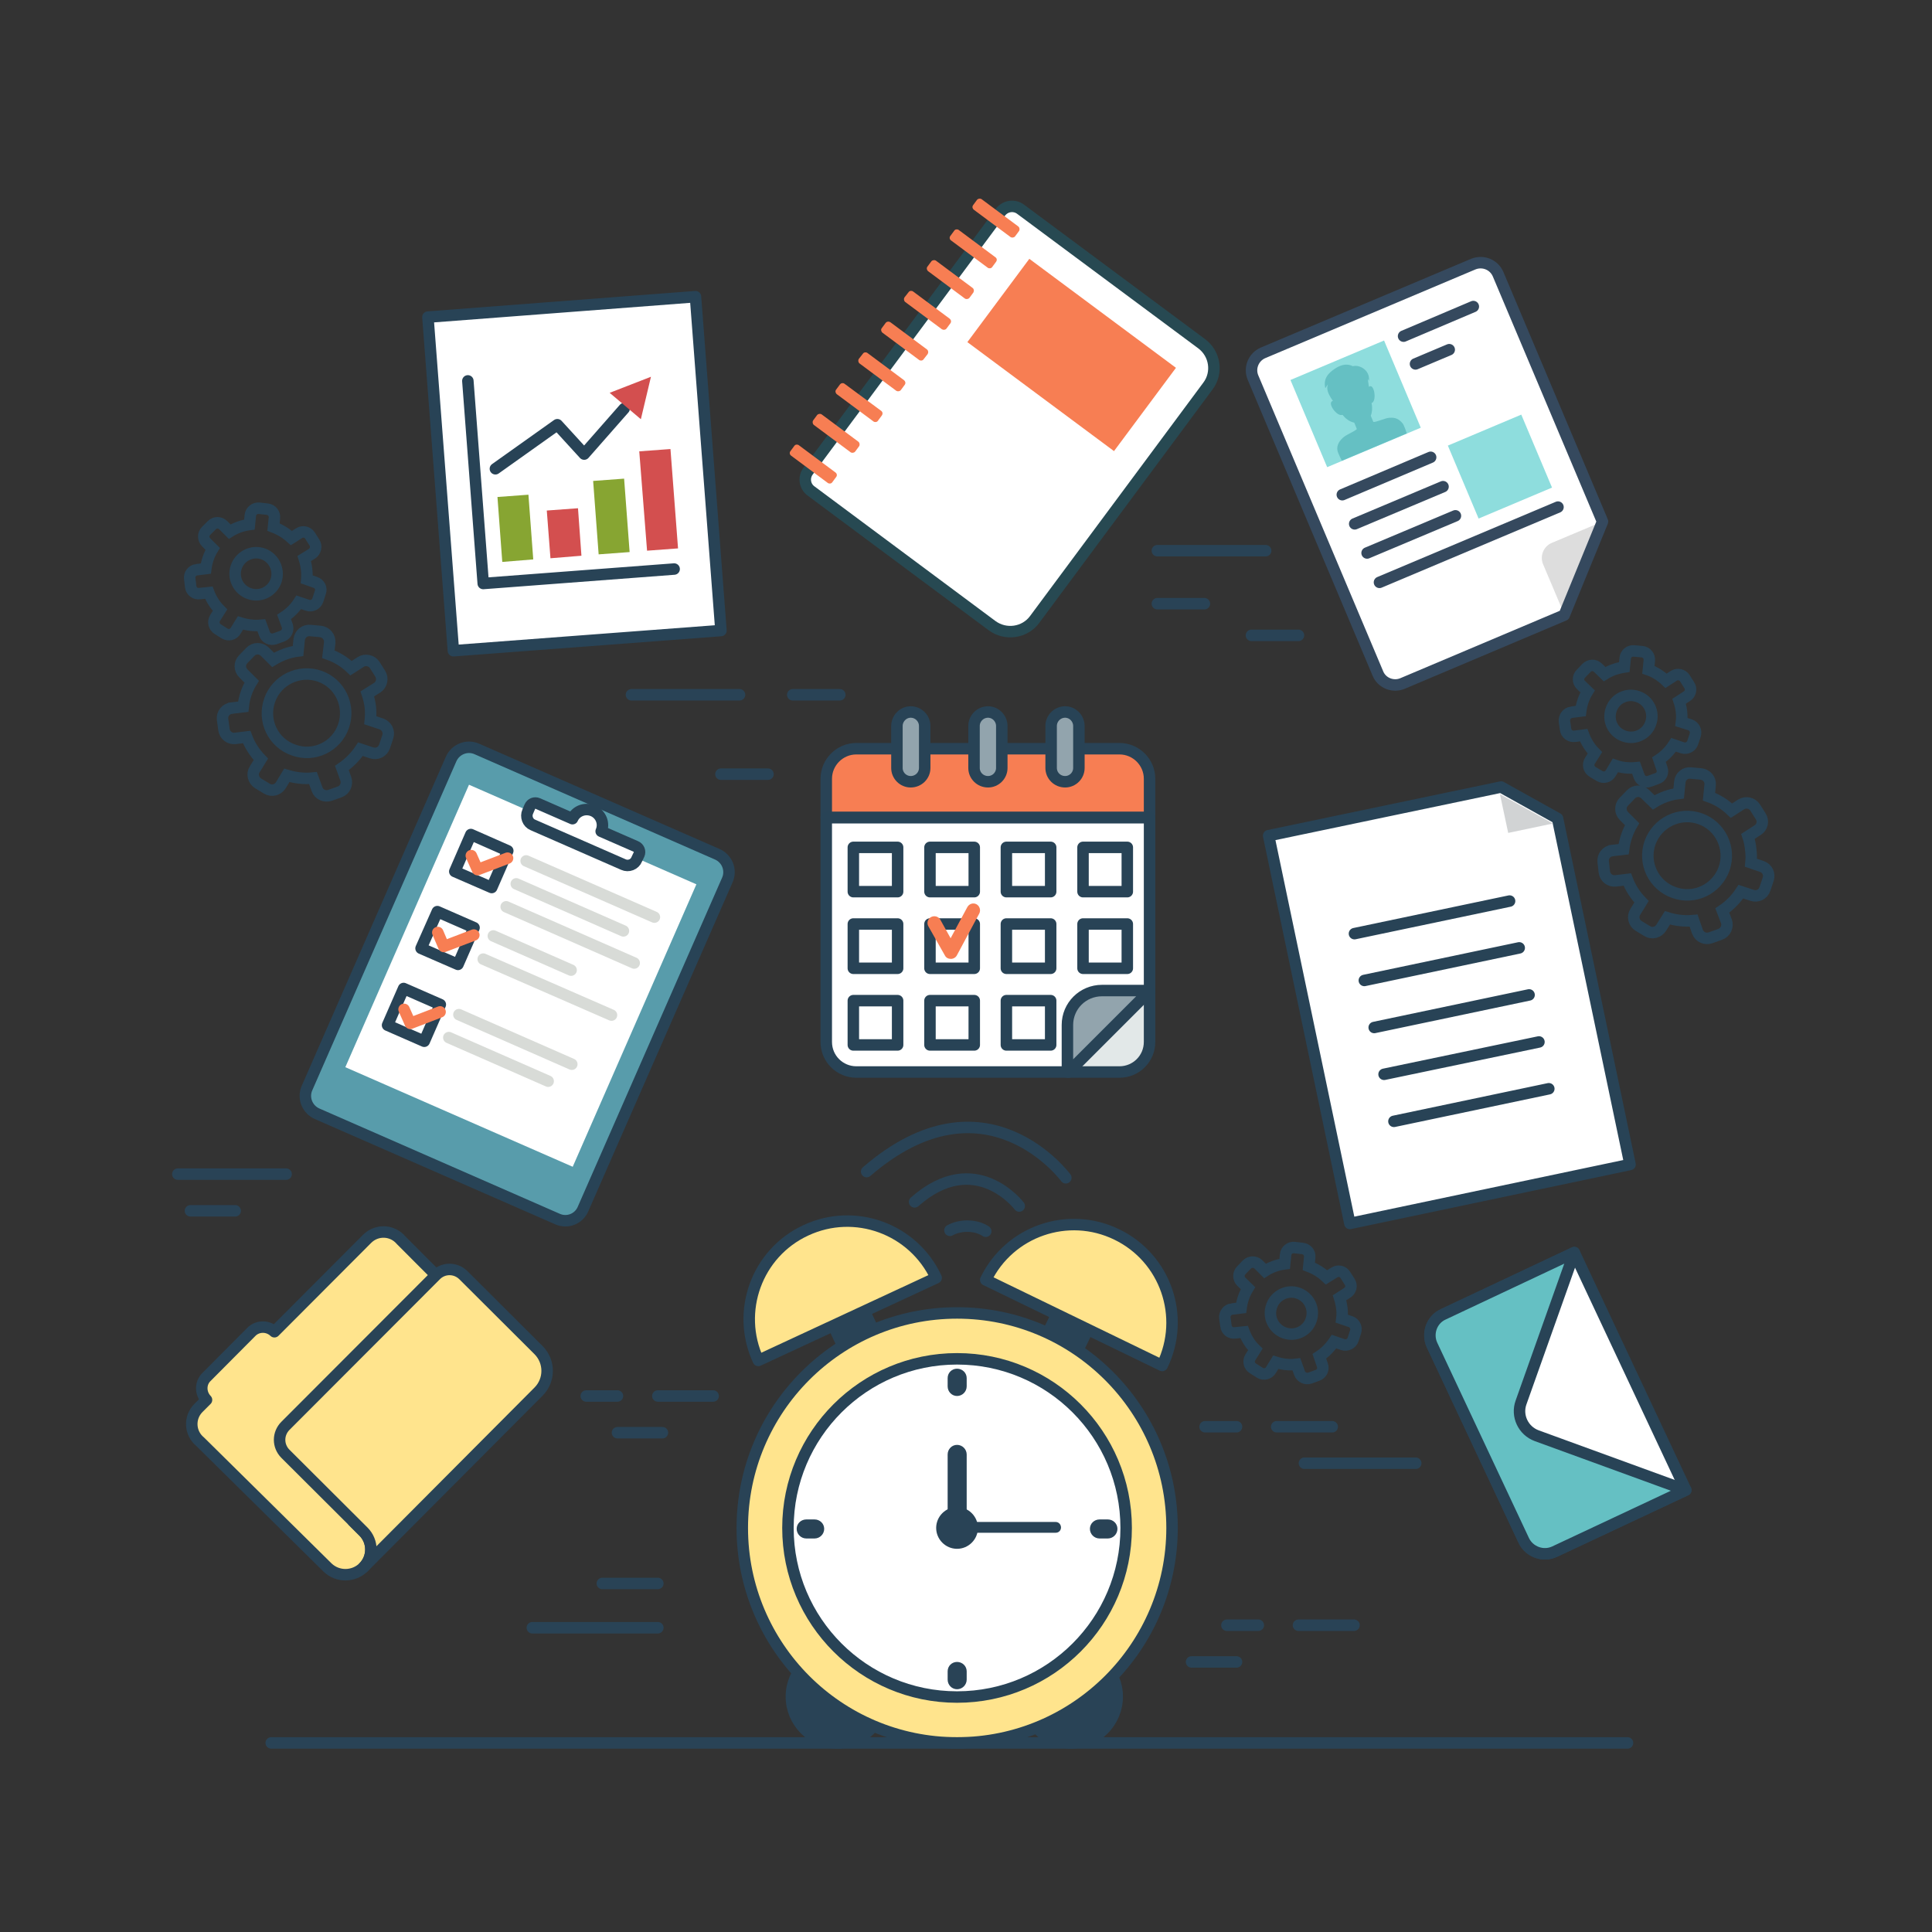 <svg version="1.2" xmlns="http://www.w3.org/2000/svg" viewBox="0 0 842 842" width="842" height="842" fill="currentColor">
	<rect x="0" y="0" width="842" height="842" fill="#333333" stroke="none"/>
	<style>
		.s0 { fill: #294356;stroke: #294356;stroke-linecap: round;stroke-linejoin: round;stroke-width: 5 } 
		.s1 { fill: #ffe48d;stroke: #294356;stroke-linecap: round;stroke-linejoin: round;stroke-width: 5 } 
		.s2 { fill: #ffffff;stroke: #284356;stroke-linecap: round;stroke-linejoin: round;stroke-width: 5 } 
		.s3 { fill: #294356 } 
		.s4 { fill: none;stroke: #294356;stroke-linecap: round;stroke-linejoin: round;stroke-width: 5 } 
		.s5 { fill: #ffffff } 
		.s6 { fill: none;stroke: #284356;stroke-linecap: round;stroke-linejoin: round;stroke-width: 5 } 
		.s7 { fill: #d1d3d4 } 
		.s8 { fill: #dddddd } 
		.s9 { fill: #ffffff;stroke: #35495e;stroke-linecap: round;stroke-linejoin: round;stroke-width: 5 } 
		.s10 { fill: #8edddd } 
		.s11 { fill: #65c0c3 } 
		.s12 { fill: none;stroke: #35495e;stroke-linecap: round;stroke-linejoin: round;stroke-width: 5 } 
		.s13 { fill: #87a532 } 
		.s14 { fill: #d34f4f } 
		.s15 { fill: #ffffff;stroke: #274952;stroke-linecap: round;stroke-linejoin: round;stroke-width: 5 } 
		.s16 { fill: #f77e53 } 
		.s17 { fill: #e2e8e8 } 
		.s18 { fill: #92a4ad;stroke: #284356;stroke-linecap: round;stroke-linejoin: round;stroke-width: 5 } 
		.s19 { fill: #65c0c3;stroke: #284356;stroke-linecap: round;stroke-linejoin: round;stroke-width: 5 } 
		.s20 { fill: #589cab;stroke: #284356;stroke-linecap: round;stroke-linejoin: round;stroke-width: 5 } 
		.s21 { fill: none;stroke: #d8dbd7;stroke-linecap: round;stroke-linejoin: round;stroke-width: 5 } 
		.s22 { fill: none;stroke: #f77e53;stroke-linecap: round;stroke-linejoin: round;stroke-width: 5 } 
		.s23 { fill: none;stroke: #284356;stroke-miterlimit:10;stroke-width: 5 } 
	</style>
	<g id="_Artboards_">
	</g>
	<g id="Layer 1">
		<g id="&lt;Group&gt;">
			<g id="&lt;Group&gt;">
				<path id="&lt;Path&gt;" class="s0" d="m486.9 739.4c0 11.1-9 20.2-20.1 20.2-11.2 0-20.2-9.1-20.2-20.2 0-11.1 9-20.1 20.2-20.1 11.1 0 20.1 9 20.1 20.1z"/>
				<path id="&lt;Path&gt;" class="s0" d="m385.2 739.4c0 11.1-9 20.2-20.2 20.2-11.1 0-20.1-9.1-20.1-20.2 0-11.1 9-20.1 20.1-20.1 11.2 0 20.2 9 20.2 20.1z"/>
				<g id="&lt;Group&gt;">
					<g id="&lt;Group&gt;">
						<path id="&lt;Path&gt;" class="s0" d="m387.1 593.6l-13.6 6.3-13.4-28.8 13.5-6.4z"/>
						<path id="&lt;Path&gt;" class="s1" d="m408 556.9c-10-21.4-35.4-30.7-56.8-20.7-21.4 9.9-30.6 35.4-20.7 56.7z"/>
					</g>
					<g id="&lt;Group&gt;">
						<path id="&lt;Path&gt;" class="s0" d="m449.9 594.9l13.5 6.5 13.9-28.7-13.5-6.5z"/>
						<path id="&lt;Path&gt;" class="s1" d="m429.6 557.8c10.3-21.3 35.9-30.1 57.1-19.8 21.3 10.3 30.1 35.9 19.8 57.1z"/>
					</g>
					<g id="&lt;Group&gt;">
						<path id="&lt;Path&gt;" class="s1" d="m510.8 665.9c0 51.7-42 93.7-93.7 93.7-51.7 0-93.6-42-93.6-93.7 0-51.7 41.9-93.7 93.6-93.7 51.7 0 93.7 42 93.7 93.7z"/>
						<path id="&lt;Path&gt;" class="s2" d="m490.8 665.9c0 40.7-33 73.7-73.7 73.7-40.7 0-73.7-33-73.7-73.7 0-40.7 33-73.7 73.7-73.7 40.7 0 73.7 33 73.7 73.7z"/>
						<path id="&lt;Path&gt;" class="s3" d="m426.2 665.9c0 5-4.1 9.1-9.1 9.1-5 0-9.1-4.1-9.1-9.1 0-5 4.1-9.1 9.1-9.1 5 0 9.1 4.1 9.1 9.1z"/>
						<path id="&lt;Path&gt;" class="s3" d="m421.3 663.9c0 2.3-1.9 4.1-4.2 4.1-2.3 0-4.1-1.8-4.1-4.1v-30c0-2.3 1.8-4.2 4.1-4.2 2.3 0 4.2 1.9 4.2 4.2z"/>
						<path id="&lt;Path&gt;" class="s3" d="m462.4 665.7c0 1.3-1 2.3-2.3 2.3h-44.8c-1.3 0-2.3-1-2.3-2.3 0-1.3 1-2.4 2.3-2.4h44.8c1.3 0 2.3 1.1 2.3 2.4z"/>
						<path id="&lt;Path&gt;" class="s3" d="m421.3 604.2c0 2.3-1.9 4.2-4.2 4.2-2.3 0-4.1-1.9-4.1-4.2v-3.6c0-2.3 1.8-4.1 4.1-4.1 2.3 0 4.2 1.8 4.2 4.1z"/>
						<path id="&lt;Path&gt;" class="s3" d="m421.3 732c0 2.3-1.9 4.2-4.2 4.2-2.3 0-4.1-1.9-4.1-4.2v-3.6c0-2.3 1.8-4.1 4.1-4.1 2.3 0 4.2 1.8 4.2 4.1z"/>
						<path id="&lt;Path&gt;" class="s3" d="m355 662.2c2.3 0 4.2 1.8 4.2 4.1 0 2.3-1.9 4.2-4.2 4.2h-3.6c-2.3 0-4.2-1.9-4.2-4.2 0-2.3 1.9-4.1 4.2-4.1z"/>
						<path id="&lt;Path&gt;" class="s3" d="m482.8 662.2c2.3 0 4.2 1.8 4.2 4.1 0 2.3-1.9 4.2-4.2 4.2h-3.6c-2.3 0-4.2-1.9-4.2-4.2 0-2.3 1.9-4.1 4.2-4.1z"/>
					</g>
				</g>
			</g>
			<g id="&lt;Group&gt;">
				<path id="&lt;Path&gt;" class="s4" d="m444.2 525.6c0 0-19.1-25.2-45.6-1.8"/>
				<path id="&lt;Path&gt;" class="s4" d="m429.6 536.6c-4.3-2.9-11.1-2.9-15.6-0.4"/>
				<path id="&lt;Path&gt;" class="s4" d="m464.5 513.3c0 0-34.9-47.5-86.8-2.7"/>
			</g>
		</g>
		<g id="&lt;Group&gt;">
			<g id="&lt;Group&gt;">
				<path id="&lt;Path&gt;" class="s5" d="m552.9 364.2l101.3-21.2 24.6 13.7 31.6 150.8-122.1 25.7z"/>
				<path id="&lt;Path&gt;" class="s6" d="m552.9 364.2l101.3-21.2 24.6 13.7 31.6 150.8-122.1 25.7z"/>
			</g>
			<g id="&lt;Group&gt;">
				<path id="&lt;Path&gt;" class="s6" d="m675 474.5l-67.5 14.2"/>
			</g>
			<g id="&lt;Group&gt;">
				<path id="&lt;Path&gt;" class="s6" d="m670.7 454.1l-67.5 14.1"/>
			</g>
			<g id="&lt;Group&gt;">
				<path id="&lt;Path&gt;" class="s6" d="m666.4 433.6l-67.5 14.2"/>
			</g>
			<g id="&lt;Group&gt;">
				<path id="&lt;Path&gt;" class="s6" d="m662.1 413.1l-67.5 14.2"/>
			</g>
			<g id="&lt;Group&gt;">
				<path id="&lt;Path&gt;" class="s6" d="m657.9 392.7l-67.6 14.2"/>
			</g>
			<path id="&lt;Path&gt;" class="s7" d="m657.3 363l19.5-4.1-23.1-12.8z"/>
		</g>
		<g id="&lt;Group&gt;">
			<path id="&lt;Path&gt;" class="s1" d="m174.8 540.5c-3.8-4.5-10.6-4.8-14.8-0.6l-40.4 40.5c-2.8-2.7-7.3-2.7-10 0l-19.6 19.7c-2.8 2.7-2.7 7.2 0 10l-3.5 3.5c-4.2 4.2-3.8 11 0.7 14.7l55.6 54.9c4.4 4.2 11.4 4.1 15.7-0.2 4.2-4.3 4.2-11.2-0.1-15.5l-4.5-4.5 71.5-71.8z"/>
			<path id="&lt;Path&gt;" class="s1" d="m124.4 621.4c-3.4 3.4-3.4 8.8 0 12.2l34 33.9c4.3 4.3 4.3 11.2 0.1 15.5l76.2-76.5c5-5 5-13.1 0-18.1l-32.7-32.6c-3.4-3.4-8.8-3.4-12.1 0z"/>
		</g>
		<g id="&lt;Group&gt;">
			<path id="&lt;Path&gt;" class="s5" d="m681.7 268.1l-70.5 29.8c-4.1 1.7-9-0.2-10.7-4.4l-54.4-128.9c-1.8-4.2 0.2-9 4.3-10.8l91.7-38.7c4.2-1.7 9 0.2 10.8 4.4l45.5 107.8z"/>
			<path id="&lt;Path&gt;" class="s8" d="m681.8 267.9l-9.3-22c-1.5-3.6 0.2-7.8 3.8-9.3l22.1-9.3z"/>
			<path id="&lt;Path&gt;" class="s9" d="m616.9 158.6l14.7-6.2"/>
			<path id="&lt;Path&gt;" class="s9" d="m611.7 146.5l30.4-12.9"/>
			<path id="&lt;Path&gt;" class="s10" d="m619.2 186.4l-40.8 17.2-16-38 40.8-17.2z"/>
			<path id="&lt;Path&gt;" class="s10" d="m676.4 212.5l-32 13.5-13.4-31.8 32-13.5z"/>
			<path id="&lt;Path&gt;" class="s11" d="m598.5 183.8l-1.1-2.6c0.5-1.2 0.8-3 0.4-5.3 0 0.1-0.1-0.3-0.1-0.2 2.6-0.8 1.1-9.1-1.1-7.1q-0.2-1.4-0.5-3.4c0-0.3 0.2 0.4 0.5 0.8 0.6-4.8-4.3-7.2-7-6.4-2-1-4.5-1.1-7.7 1-2.9 1.9-5.3 4.3-4.3 8.6 0.3-0.6 0.7-1 1.1-1.7-0.6 2-0.2 3.8 2.2 7.2-2.8 0.7 1.8 7.1 4.2 6.1 1.2 1.5 2.8 2.9 5.1 3.4 0 0 0.7 1.6 1.1 2.7 0.2 0.5-4.1 2.4-5.3 3.3-2.2 1.6-3.6 3.9-3.1 6.2 0.2 1.1 1.9 4.4 1.9 4.4l28.3-11.9c0 0-1.1-3.6-1.9-4.5-2.2-2.6-4.3-2.4-5.9-2.3-1.6 0.1-6.5 2.3-6.8 1.7z"/>
			<path id="&lt;Path&gt;" class="s9" d="m595.8 241l38.5-16.2"/>
			<path id="&lt;Path&gt;" class="s9" d="m601.2 253.8l77.8-32.8"/>
			<path id="&lt;Path&gt;" class="s9" d="m590.4 228.3l38.5-16.2"/>
			<path id="&lt;Path&gt;" class="s9" d="m585 215.6l38.5-16.3"/>
			<path id="&lt;Path&gt;" class="s12" d="m681.7 268.1l-70.5 29.8c-4.1 1.7-9-0.2-10.7-4.4l-54.4-128.9c-1.8-4.2 0.2-9 4.3-10.8l91.7-38.7c4.2-1.7 9 0.2 10.8 4.4l45.5 107.8z"/>
		</g>
		<g id="&lt;Group&gt;">
			<path id="&lt;Path&gt;" class="s2" d="m314.2 274.8l-116.6 8.8-11.1-145.4 116.6-8.9z"/>
			<path id="&lt;Path&gt;" class="s13" d="m218.9 244.9l13.5-1.1-2.1-28.2-13.5 1z"/>
			<path id="&lt;Path&gt;" class="s14" d="m239.9 243.3l13.5-1.1-1.5-20.7-13.6 1z"/>
			<path id="&lt;Path&gt;" class="s13" d="m260.9 241.6l13.5-1-2.4-32-13.5 1z"/>
			<path id="&lt;Path&gt;" class="s14" d="m282 240l13.5-1-3.3-43.3-13.6 1z"/>
			<path id="&lt;Path&gt;" class="s6" d="m203.9 166l6.7 88.3 83.2-6.3"/>
			<path id="&lt;Path&gt;" class="s6" d="m215.9 204.3l27-19.2 11.7 12.8 17.4-19.8"/>
			<path id="&lt;Path&gt;" class="s14" d="m265.7 171.2l13.6 11.5 4.4-18.5z"/>
		</g>
		<g id="&lt;Group&gt;">
			<path id="&lt;Path&gt;" class="s15" d="m450.9 270c-4.3 5.8-12.6 7-18.5 2.7l-78.9-58.7c-2.8-2-3.4-5.9-1.3-8.7l83.8-112.8c2.1-2.8 6-3.4 8.8-1.3l78.9 58.6c5.9 4.4 7.1 12.7 2.7 18.5z"/>
			<g id="&lt;Group&gt;">
				<g id="&lt;Group&gt;">
					<g id="&lt;Group&gt;">
						<path id="&lt;Path&gt;" class="s16" d="m362.7 210.2c-0.4 0.6-1.3 0.7-1.9 0.3l-16-11.9c-0.7-0.5-0.8-1.4-0.3-2l1.7-2.3c0.4-0.6 1.3-0.7 1.9-0.3l16 11.9c0.7 0.5 0.8 1.4 0.3 2z"/>
					</g>
				</g>
				<g id="&lt;Group&gt;">
					<g id="&lt;Group&gt;">
						<path id="&lt;Path&gt;" class="s16" d="m372.7 196.8c-0.5 0.6-1.4 0.7-2 0.3l-16-11.9c-0.6-0.5-0.7-1.4-0.3-2l1.7-2.3c0.5-0.6 1.4-0.7 2-0.3l16 11.9c0.6 0.5 0.7 1.4 0.3 2z"/>
					</g>
				</g>
				<g id="&lt;Group&gt;">
					<g id="&lt;Group&gt;">
						<path id="&lt;Path&gt;" class="s16" d="m382.6 183.4c-0.4 0.6-1.3 0.7-1.9 0.3l-16-11.9c-0.6-0.5-0.8-1.4-0.3-2l1.7-2.3c0.5-0.6 1.3-0.7 1.9-0.3l16.1 11.9c0.6 0.5 0.7 1.3 0.2 2z"/>
					</g>
				</g>
				<g id="&lt;Group&gt;">
					<g id="&lt;Group&gt;">
						<path id="&lt;Path&gt;" class="s16" d="m392.6 170c-0.5 0.6-1.4 0.7-2 0.3l-16-11.9c-0.6-0.5-0.7-1.4-0.3-2l1.8-2.3c0.4-0.6 1.3-0.7 1.9-0.3l16 11.9c0.6 0.5 0.8 1.3 0.3 2z"/>
					</g>
				</g>
				<g id="&lt;Group&gt;">
					<g id="&lt;Group&gt;">
						<path id="&lt;Path&gt;" class="s16" d="m402.5 156.6c-0.4 0.6-1.3 0.7-1.9 0.3l-16-11.9c-0.6-0.5-0.8-1.4-0.3-2l1.7-2.3c0.5-0.6 1.3-0.7 2-0.3l16 11.9c0.6 0.5 0.7 1.3 0.3 2z"/>
					</g>
				</g>
				<g id="&lt;Group&gt;">
					<g id="&lt;Group&gt;">
						<path id="&lt;Path&gt;" class="s16" d="m412.5 143.2c-0.5 0.6-1.3 0.7-2 0.3l-16-11.9c-0.6-0.5-0.7-1.4-0.3-2l1.8-2.3c0.4-0.6 1.3-0.7 1.9-0.3l16 11.9c0.6 0.5 0.8 1.3 0.3 2z"/>
					</g>
				</g>
				<g id="&lt;Group&gt;">
					<g id="&lt;Group&gt;">
						<path id="&lt;Path&gt;" class="s16" d="m422.5 129.8c-0.5 0.6-1.4 0.7-2 0.3l-16-11.9c-0.6-0.5-0.8-1.4-0.3-2l1.7-2.3c0.5-0.6 1.4-0.7 2-0.3l16 11.9c0.6 0.5 0.7 1.3 0.3 2z"/>
					</g>
				</g>
				<g id="&lt;Group&gt;">
					<g id="&lt;Group&gt;">
						<path id="&lt;Path&gt;" class="s16" d="m432.4 116.4c-0.4 0.6-1.3 0.7-1.9 0.3l-16-11.9c-0.7-0.5-0.8-1.4-0.3-2l1.7-2.3c0.4-0.6 1.3-0.7 1.9-0.3l16 11.9c0.7 0.5 0.8 1.3 0.3 2z"/>
					</g>
				</g>
				<g id="&lt;Group&gt;">
					<g id="&lt;Group&gt;">
						<path id="&lt;Path&gt;" class="s16" d="m442.4 103c-0.5 0.6-1.4 0.7-2 0.3l-16-11.9c-0.6-0.5-0.8-1.3-0.3-2l1.7-2.3c0.5-0.6 1.4-0.7 2-0.3l16 11.9c0.6 0.5 0.7 1.4 0.3 2z"/>
					</g>
				</g>
			</g>
			<g id="&lt;Group&gt;">
				<path id="&lt;Path&gt;" class="s16" d="m485.5 196.6l-63.9-47.5 27-36.3 63.9 47.5z"/>
			</g>
		</g>
		<g id="&lt;Group&gt;">
			<path id="&lt;Path&gt;" class="s5" d="m373.2 467.2h114.7c7.2 0 13.1-5.8 13.1-13.1v-97.8h-140.9v97.8c0 7.3 5.9 13.1 13.1 13.1z"/>
			<g id="&lt;Group&gt;">
				<path id="&lt;Path&gt;" class="s16" d="m501 339.4c0-7.2-5.9-13.1-13.1-13.1h-114.7c-7.2 0-13.1 5.9-13.1 13.1v16.9h140.9z"/>
				<path id="&lt;Path&gt;" class="s4" d="m501 339.4c0-7.2-5.9-13.1-13.1-13.1h-114.7c-7.2 0-13.1 5.9-13.1 13.1v16.9h140.9z"/>
			</g>
			<path id="&lt;Path&gt;" class="s17" d="m489 467.2c6.6 0 12-5.3 12-12v-23.3l-35.3 35.3z"/>
			<path id="&lt;Path&gt;" class="s18" d="m480.3 431.7c-8.4 0-15.1 6.7-15.1 15v20.5h0.5l35.3-35.3v-0.2z"/>
			<path id="&lt;Path&gt;" class="s18" d="m458.1 334.7c0 3.3 2.7 6 6.1 6 3.3 0 6-2.7 6-6v-18.3c0-3.3-2.7-6.1-6-6.1-3.4 0-6.1 2.8-6.1 6.1z"/>
			<path id="&lt;Path&gt;" class="s18" d="m424.5 334.7c0 3.3 2.7 6 6.1 6 3.3 0 6-2.7 6-6v-18.3c0-3.3-2.7-6.1-6-6.1-3.4 0-6.1 2.8-6.1 6.1z"/>
			<path id="&lt;Path&gt;" class="s18" d="m390.9 334.7c0 3.3 2.7 6 6 6 3.4 0 6.1-2.7 6.1-6v-18.3c0-3.3-2.7-6.1-6.1-6.1-3.3 0-6 2.8-6 6.1z"/>
			<path id="&lt;Compound Path&gt;" class="s6" d="m391.2 388.6h-19.3v-19.3h19.3z"/>
			<path id="&lt;Compound Path&gt;" class="s6" d="m424.6 388.6h-19.3v-19.3h19.3z"/>
			<path id="&lt;Compound Path&gt;" class="s6" d="m457.9 388.6h-19.3v-19.3h19.3z"/>
			<path id="&lt;Compound Path&gt;" class="s6" d="m491.3 388.6h-19.3v-19.3h19.3z"/>
			<path id="&lt;Compound Path&gt;" class="s6" d="m391.2 436.1v19.3h-19.3v-19.3z"/>
			<path id="&lt;Compound Path&gt;" class="s6" d="m391.2 402.7v19.3h-19.3v-19.3z"/>
			<path id="&lt;Compound Path&gt;" class="s6" d="m424.6 436.1v19.3h-19.3v-19.3z"/>
			<path id="&lt;Compound Path&gt;" class="s6" d="m424.6 402.7v19.3h-19.3v-19.3z"/>
			<path id="&lt;Compound Path&gt;" class="s6" d="m457.9 436.1v19.3h-19.3v-19.3z"/>
			<path id="&lt;Compound Path&gt;" class="s6" d="m457.9 402.7v19.3h-19.3v-19.3z"/>
			<path id="&lt;Compound Path&gt;" class="s6" d="m491.3 402.7v19.3h-19.3v-19.3z"/>
			<path id="&lt;Path&gt;" class="s6" d="m373.2 467.2h114.7c7.2 0 13.1-5.8 13.1-13.1v-97.8h-140.9v97.8c0 7.3 5.9 13.1 13.1 13.1z"/>
			<path id="&lt;Path&gt;" class="s16" d="m414.4 417.9c-1.1 0-2.1-0.5-2.6-1.5l-7.2-12.7c-0.8-1.4-0.3-3.2 1.1-4 1.5-0.8 3.3-0.3 4.1 1.1l4.5 8.1 7.3-13.6c0.8-1.4 2.5-2 4-1.2 1.4 0.8 1.9 2.6 1.2 4l-9.8 18.3c-0.5 0.9-1.5 1.5-2.6 1.5q0 0 0 0z"/>
		</g>
		<g id="&lt;Group&gt;">
			<g id="&lt;Group&gt;">
				<path id="&lt;Path&gt;" class="s5" d="m677.6 676.2c-5 2.4-11.1 0.2-13.5-4.8l-40-85.2c-2.3-5-0.2-11.1 4.9-13.4l57.1-26.9 48.6 103.5z"/>
				<path id="&lt;Path&gt;" class="s6" d="m677.6 676.2c-5 2.4-11.1 0.2-13.5-4.8l-40-85.2c-2.3-5-0.2-11.1 4.9-13.4l57.1-26.9 48.6 103.5z"/>
			</g>
			<g id="&lt;Group&gt;">
				<path id="&lt;Path&gt;" class="s19" d="m669.7 625.7c-5.9-2.2-8.9-8.7-6.8-14.5l23.2-65.3-57.1 26.9c-5.1 2.3-7.2 8.4-4.9 13.4l40 85.2c2.4 5 8.5 7.2 13.5 4.8l57.1-26.8z"/>
			</g>
		</g>
		<g id="&lt;Group&gt;">
			<path id="&lt;Path&gt;" class="s20" d="m312.6 372.3l-104.8-45.9c-4.3-1.9-9.3 0.1-11.2 4.4l-62.8 143.4c-1.9 4.3 0.1 9.3 4.4 11.2l104.8 45.9c4.3 1.9 9.3-0.1 11.1-4.4l62.9-143.4c1.9-4.3-0.1-9.3-4.4-11.2z"/>
			<path id="&lt;Path&gt;" class="s5" d="m150.5 465.1l53.9-123.1 99.1 43.4-53.9 123.1z"/>
			<path id="&lt;Path&gt;" class="s2" d="m262 362.3c1.5-3.4-0.1-7.4-3.5-8.9-3.5-1.5-7.5 0-9 3.4l-15.1-6.6c-1.4-0.6-2.9 0-3.5 1.4l-0.9 2.1c-1 2.2 0 4.9 2.2 5.8l39.5 17.3c2.2 1 4.9 0 5.8-2.3l1-2.1c0.6-1.3 0-2.9-1.4-3.5z"/>
			<path id="&lt;Path&gt;" class="s21" d="m229.3 375.2l55.9 24.5"/>
			<path id="&lt;Path&gt;" class="s21" d="m225 385.2l46.7 20.5"/>
			<path id="&lt;Path&gt;" class="s21" d="m220.6 395.2l55.8 24.5"/>
			<path id="&lt;Path&gt;" class="s21" d="m215 407.9l33.9 14.9"/>
			<path id="&lt;Path&gt;" class="s21" d="m210.6 418l55.9 24.4"/>
			<path id="&lt;Compound Path&gt;" class="s2" d="m190.6 397.3l-7.1 16 16.1 7 7-16z"/>
			<path id="&lt;Path&gt;" class="s22" d="m190.8 406.4l2.6 6.1 13.1-5"/>
			<path id="&lt;Compound Path&gt;" class="s2" d="m175.9 430.8l-7 16 16 7 7-16z"/>
			<path id="&lt;Path&gt;" class="s22" d="m176.1 439.9l2.7 6.1 13-5"/>
			<path id="&lt;Path&gt;" class="s21" d="m200 442.2l49.2 21.6"/>
			<path id="&lt;Path&gt;" class="s21" d="m195.6 452.2l43.3 19"/>
			<path id="&lt;Compound Path&gt;" class="s2" d="m205.2 363.7l-7 16.1 16.1 7 7-16z"/>
			<path id="&lt;Path&gt;" class="s22" d="m205.4 372.9l2.7 6.1 13.1-5"/>
		</g>
		<path id="&lt;Path&gt;" class="s4" d="m118.2 759.6h591.1"/>
		<g id="&lt;Group&gt;">
			<g id="&lt;Group&gt;">
				<path id="&lt;Compound Path&gt;" fill-rule="evenodd" class="s23" d="m100.9 308.6l5.1-0.6c0.4-4 1.7-7.7 3.7-10.9l-3.6-3.6c-1.8-1.7-1.8-4.5-0.1-6.2l3.1-3.2c1.7-1.8 4.5-1.8 6.3-0.1l3.6 3.6c3.3-2 6.9-3.4 10.9-3.9l0.5-5c0.3-2.4 2.4-4.2 4.9-3.9l4.4 0.4c2.4 0.3 4.2 2.4 4 4.9l-0.6 5c3.7 1.3 7.1 3.4 9.9 6.1l4.2-2.7c2-1.3 4.8-0.7 6.1 1.3l2.4 3.8c1.3 2 0.7 4.8-1.3 6.1l-4.3 2.7q0.9 2.7 1.3 5.7 0.3 2.9 0 5.8l4.8 1.6c2.3 0.8 3.6 3.3 2.8 5.6l-1.4 4.2c-0.8 2.4-3.3 3.6-5.7 2.8l-4.8-1.6c-2.1 3.2-4.9 6-8.1 8.2l1.7 4.7c0.8 2.3-0.3 4.9-2.6 5.7l-4.2 1.5c-2.3 0.8-4.9-0.3-5.7-2.6l-1.8-4.9c-3.9 0.4-7.8-0.1-11.4-1.2l-2.6 4.3c-1.3 2.1-4 2.8-6.1 1.5l-3.8-2.3c-2.1-1.3-2.8-4.1-1.5-6.1l2.7-4.4c-2.7-2.8-4.8-6-6.2-9.7l-5 0.6c-2.4 0.3-4.6-1.4-4.9-3.9l-0.6-4.4c-0.3-2.4 1.4-4.6 3.9-4.9zm27.1 18.3c8.9 3.2 18.6-1.5 21.7-10.4 3.1-8.9-1.5-18.7-10.4-21.8-8.9-3.1-18.7 1.6-21.8 10.5-3.1 8.9 1.5 18.6 10.5 21.7z"/>
			</g>
		</g>
		<g id="&lt;Group&gt;">
			<g id="&lt;Group&gt;">
				<path id="&lt;Compound Path&gt;" fill-rule="evenodd" class="s23" d="m702.5 370.7l5.1-0.6c0.5-4 1.8-7.7 3.7-10.9l-3.6-3.6c-1.7-1.7-1.7-4.5 0-6.2l3.1-3.2c1.7-1.8 4.5-1.8 6.2-0.1l3.7 3.6c3.2-2 6.9-3.4 10.9-3.9l0.5-5c0.2-2.4 2.4-4.2 4.8-3.9l4.4 0.4c2.5 0.3 4.3 2.4 4 4.9l-0.5 5c3.7 1.3 7 3.4 9.8 6.1l4.2-2.7c2.1-1.3 4.8-0.7 6.1 1.3l2.4 3.8c1.4 2 0.8 4.8-1.3 6.1l-4.2 2.7q0.9 2.7 1.2 5.7 0.4 2.9 0.1 5.8l4.7 1.6c2.4 0.8 3.6 3.3 2.8 5.6l-1.4 4.2c-0.8 2.4-3.3 3.6-5.6 2.8l-4.9-1.6c-2.1 3.2-4.8 6-8.1 8.2l1.8 4.7c0.8 2.3-0.4 4.9-2.7 5.7l-4.2 1.5c-2.3 0.8-4.8-0.3-5.7-2.6l-1.7-4.9c-4 0.4-7.9-0.1-11.4-1.2l-2.7 4.3c-1.3 2.1-4 2.8-6.1 1.5l-3.8-2.3c-2.1-1.3-2.7-4.1-1.4-6.1l2.7-4.4c-2.7-2.8-4.8-6-6.2-9.7l-5 0.6c-2.5 0.3-4.7-1.4-5-3.9l-0.5-4.4c-0.3-2.4 1.4-4.6 3.8-4.9zm27.1 18.3c8.9 3.2 18.6-1.5 21.8-10.4 3.1-8.9-1.6-18.7-10.5-21.8-8.9-3.1-18.6 1.6-21.8 10.5-3.1 8.9 1.6 18.6 10.5 21.7z"/>
			</g>
		</g>
		<g id="&lt;Group&gt;">
			<g id="&lt;Group&gt;">
				<path id="&lt;Compound Path&gt;" fill-rule="evenodd" class="s23" d="m85.7 248.3l4-0.5c0.4-3.1 1.4-6 3-8.6l-2.8-2.8c-1.4-1.4-1.5-3.6-0.1-5l2.5-2.5c1.3-1.4 3.5-1.4 4.9-0.1l2.9 2.9c2.5-1.6 5.5-2.7 8.6-3.1l0.4-4c0.2-1.9 1.9-3.3 3.9-3.1l3.5 0.4c1.9 0.2 3.3 1.9 3.1 3.8l-0.4 4c2.9 1.1 5.5 2.7 7.8 4.8l3.3-2.1c1.6-1.1 3.8-0.6 4.8 1l1.9 3c1.1 1.6 0.6 3.8-1 4.9l-3.4 2.1q0.7 2.2 1 4.5 0.3 2.3 0.1 4.6l3.7 1.3c1.9 0.6 2.9 2.6 2.2 4.4l-1.1 3.4c-0.6 1.8-2.6 2.8-4.4 2.2l-3.9-1.3c-1.6 2.5-3.8 4.7-6.4 6.4l1.4 3.8c0.6 1.8-0.3 3.8-2.1 4.5l-3.3 1.2c-1.9 0.6-3.9-0.3-4.5-2.1l-1.4-3.8c-3.2 0.3-6.2-0.1-9.1-1l-2.1 3.4c-1 1.7-3.1 2.2-4.8 1.2l-3-1.9c-1.6-1-2.2-3.1-1.2-4.8l2.2-3.5c-2.1-2.1-3.8-4.7-4.9-7.6l-4 0.4c-1.9 0.3-3.7-1.1-3.9-3l-0.4-3.5c-0.3-1.9 1.1-3.7 3-3.9zm22.9 10.4c4.8 1.7 10-0.8 11.7-5.6 1.6-4.8-0.9-10-5.6-11.7-4.8-1.7-10 0.9-11.7 5.6-1.7 4.8 0.8 10 5.6 11.7z"/>
			</g>
		</g>
		<g id="&lt;Group&gt;">
			<g id="&lt;Group&gt;">
				<path id="&lt;Compound Path&gt;" fill-rule="evenodd" class="s23" d="m684.9 310.4l4-0.5c0.4-3.1 1.4-6 3-8.6l-2.9-2.8c-1.4-1.3-1.4-3.5 0-4.9l2.4-2.5c1.4-1.4 3.6-1.5 5-0.1l2.9 2.8c2.5-1.6 5.4-2.6 8.6-3.1l0.4-3.9c0.2-1.9 1.9-3.3 3.8-3.1l3.5 0.3c2 0.2 3.4 1.9 3.2 3.9l-0.4 4c2.9 1 5.5 2.7 7.7 4.8l3.4-2.2c1.6-1 3.8-0.5 4.8 1.1l1.9 3c1.1 1.6 0.6 3.8-1 4.8l-3.4 2.2q0.7 2.1 1 4.4 0.3 2.4 0 4.7l3.8 1.2c1.8 0.6 2.8 2.6 2.2 4.5l-1.1 3.3c-0.6 1.8-2.6 2.8-4.5 2.2l-3.8-1.3c-1.7 2.6-3.8 4.8-6.4 6.5l1.3 3.8c0.7 1.8-0.2 3.8-2.1 4.4l-3.3 1.2c-1.8 0.7-3.8-0.2-4.5-2.1l-1.4-3.8c-3.1 0.3-6.2 0-9-1l-2.1 3.5c-1 1.6-3.2 2.1-4.8 1.1l-3-1.8c-1.7-1-2.2-3.2-1.2-4.8l2.2-3.5c-2.2-2.2-3.8-4.8-4.9-7.7l-4 0.5c-1.9 0.2-3.7-1.1-3.9-3.1l-0.5-3.4c-0.2-2 1.2-3.7 3.1-4zm22.9 10.4c4.7 1.7 10-0.8 11.6-5.6 1.7-4.7-0.8-10-5.6-11.6-4.7-1.7-10 0.8-11.6 5.6-1.7 4.8 0.8 10 5.6 11.6z"/>
			</g>
		</g>
		<g id="&lt;Group&gt;">
			<g id="&lt;Group&gt;">
				<path id="&lt;Compound Path&gt;" fill-rule="evenodd" class="s23" d="m536.9 570.5l4-0.5c0.4-3.1 1.4-6 3-8.6l-2.9-2.8c-1.4-1.4-1.4-3.6 0-5l2.4-2.5c1.4-1.4 3.6-1.4 5-0.1l2.9 2.9c2.5-1.6 5.4-2.7 8.6-3.1l0.4-4c0.2-1.9 1.9-3.3 3.8-3.1l3.5 0.4c2 0.2 3.4 1.9 3.2 3.8l-0.4 4c2.9 1.1 5.5 2.7 7.7 4.8l3.4-2.1c1.6-1.1 3.8-0.6 4.8 1l1.9 3c1.1 1.6 0.6 3.8-1 4.8l-3.4 2.2q0.7 2.2 1 4.5 0.3 2.3 0 4.6l3.8 1.3c1.8 0.6 2.8 2.6 2.2 4.4l-1.1 3.4c-0.6 1.8-2.6 2.8-4.5 2.2l-3.8-1.3c-1.7 2.5-3.8 4.7-6.4 6.4l1.3 3.8c0.7 1.8-0.2 3.8-2.1 4.5l-3.3 1.2c-1.8 0.6-3.8-0.3-4.5-2.1l-1.4-3.9c-3.1 0.4-6.2 0-9-0.9l-2.1 3.4c-1 1.7-3.2 2.2-4.8 1.2l-3-1.9c-1.7-1-2.2-3.1-1.2-4.8l2.2-3.5c-2.2-2.1-3.8-4.7-4.9-7.6l-4 0.4c-1.9 0.3-3.7-1.1-3.9-3l-0.5-3.5c-0.2-1.9 1.2-3.7 3.1-3.9zm22.9 10.4c4.7 1.7 10-0.8 11.6-5.6 1.7-4.8-0.8-10-5.6-11.7-4.7-1.7-10 0.9-11.6 5.6-1.7 4.8 0.8 10 5.6 11.7z"/>
			</g>
		</g>
		<path id="&lt;Path&gt;" class="s4" d="m232 709.4h54.7"/>
		<path id="&lt;Path&gt;" class="s4" d="m262.5 690.1h24.2"/>
		<path id="&lt;Path&gt;" class="s4" d="m286.7 608.4h24.1"/>
		<path id="&lt;Path&gt;" class="s4" d="m255.5 608.4h13.6"/>
		<path id="&lt;Path&gt;" class="s4" d="m269.1 624.4h19.6"/>
		<path id="&lt;Path&gt;" class="s4" d="m77.5 511.7h47.2"/>
		<path id="&lt;Path&gt;" class="s4" d="m83 527.7h19.5"/>
		<path id="&lt;Path&gt;" class="s4" d="m275.2 302.8h47.1"/>
		<path id="&lt;Path&gt;" class="s4" d="m345.5 302.8h20.5"/>
		<path id="&lt;Path&gt;" class="s4" d="m504.4 240h47.2"/>
		<path id="&lt;Path&gt;" class="s4" d="m504.4 263.1h20.5"/>
		<path id="&lt;Path&gt;" class="s4" d="m545.4 276.9h20.5"/>
		<path id="&lt;Path&gt;" class="s4" d="m314.2 337.4h20.5"/>
		<path id="&lt;Path&gt;" class="s4" d="m556.4 621.8h24.2"/>
		<path id="&lt;Path&gt;" class="s4" d="m525.2 621.8h13.7"/>
		<path id="&lt;Path&gt;" class="s4" d="m568.5 637.7h48.5"/>
		<path id="&lt;Path&gt;" class="s4" d="m565.9 708.3h24.2"/>
		<path id="&lt;Path&gt;" class="s4" d="m534.7 708.3h13.7"/>
		<path id="&lt;Path&gt;" class="s4" d="m519.3 724.3h19.6"/>
	</g>
</svg>